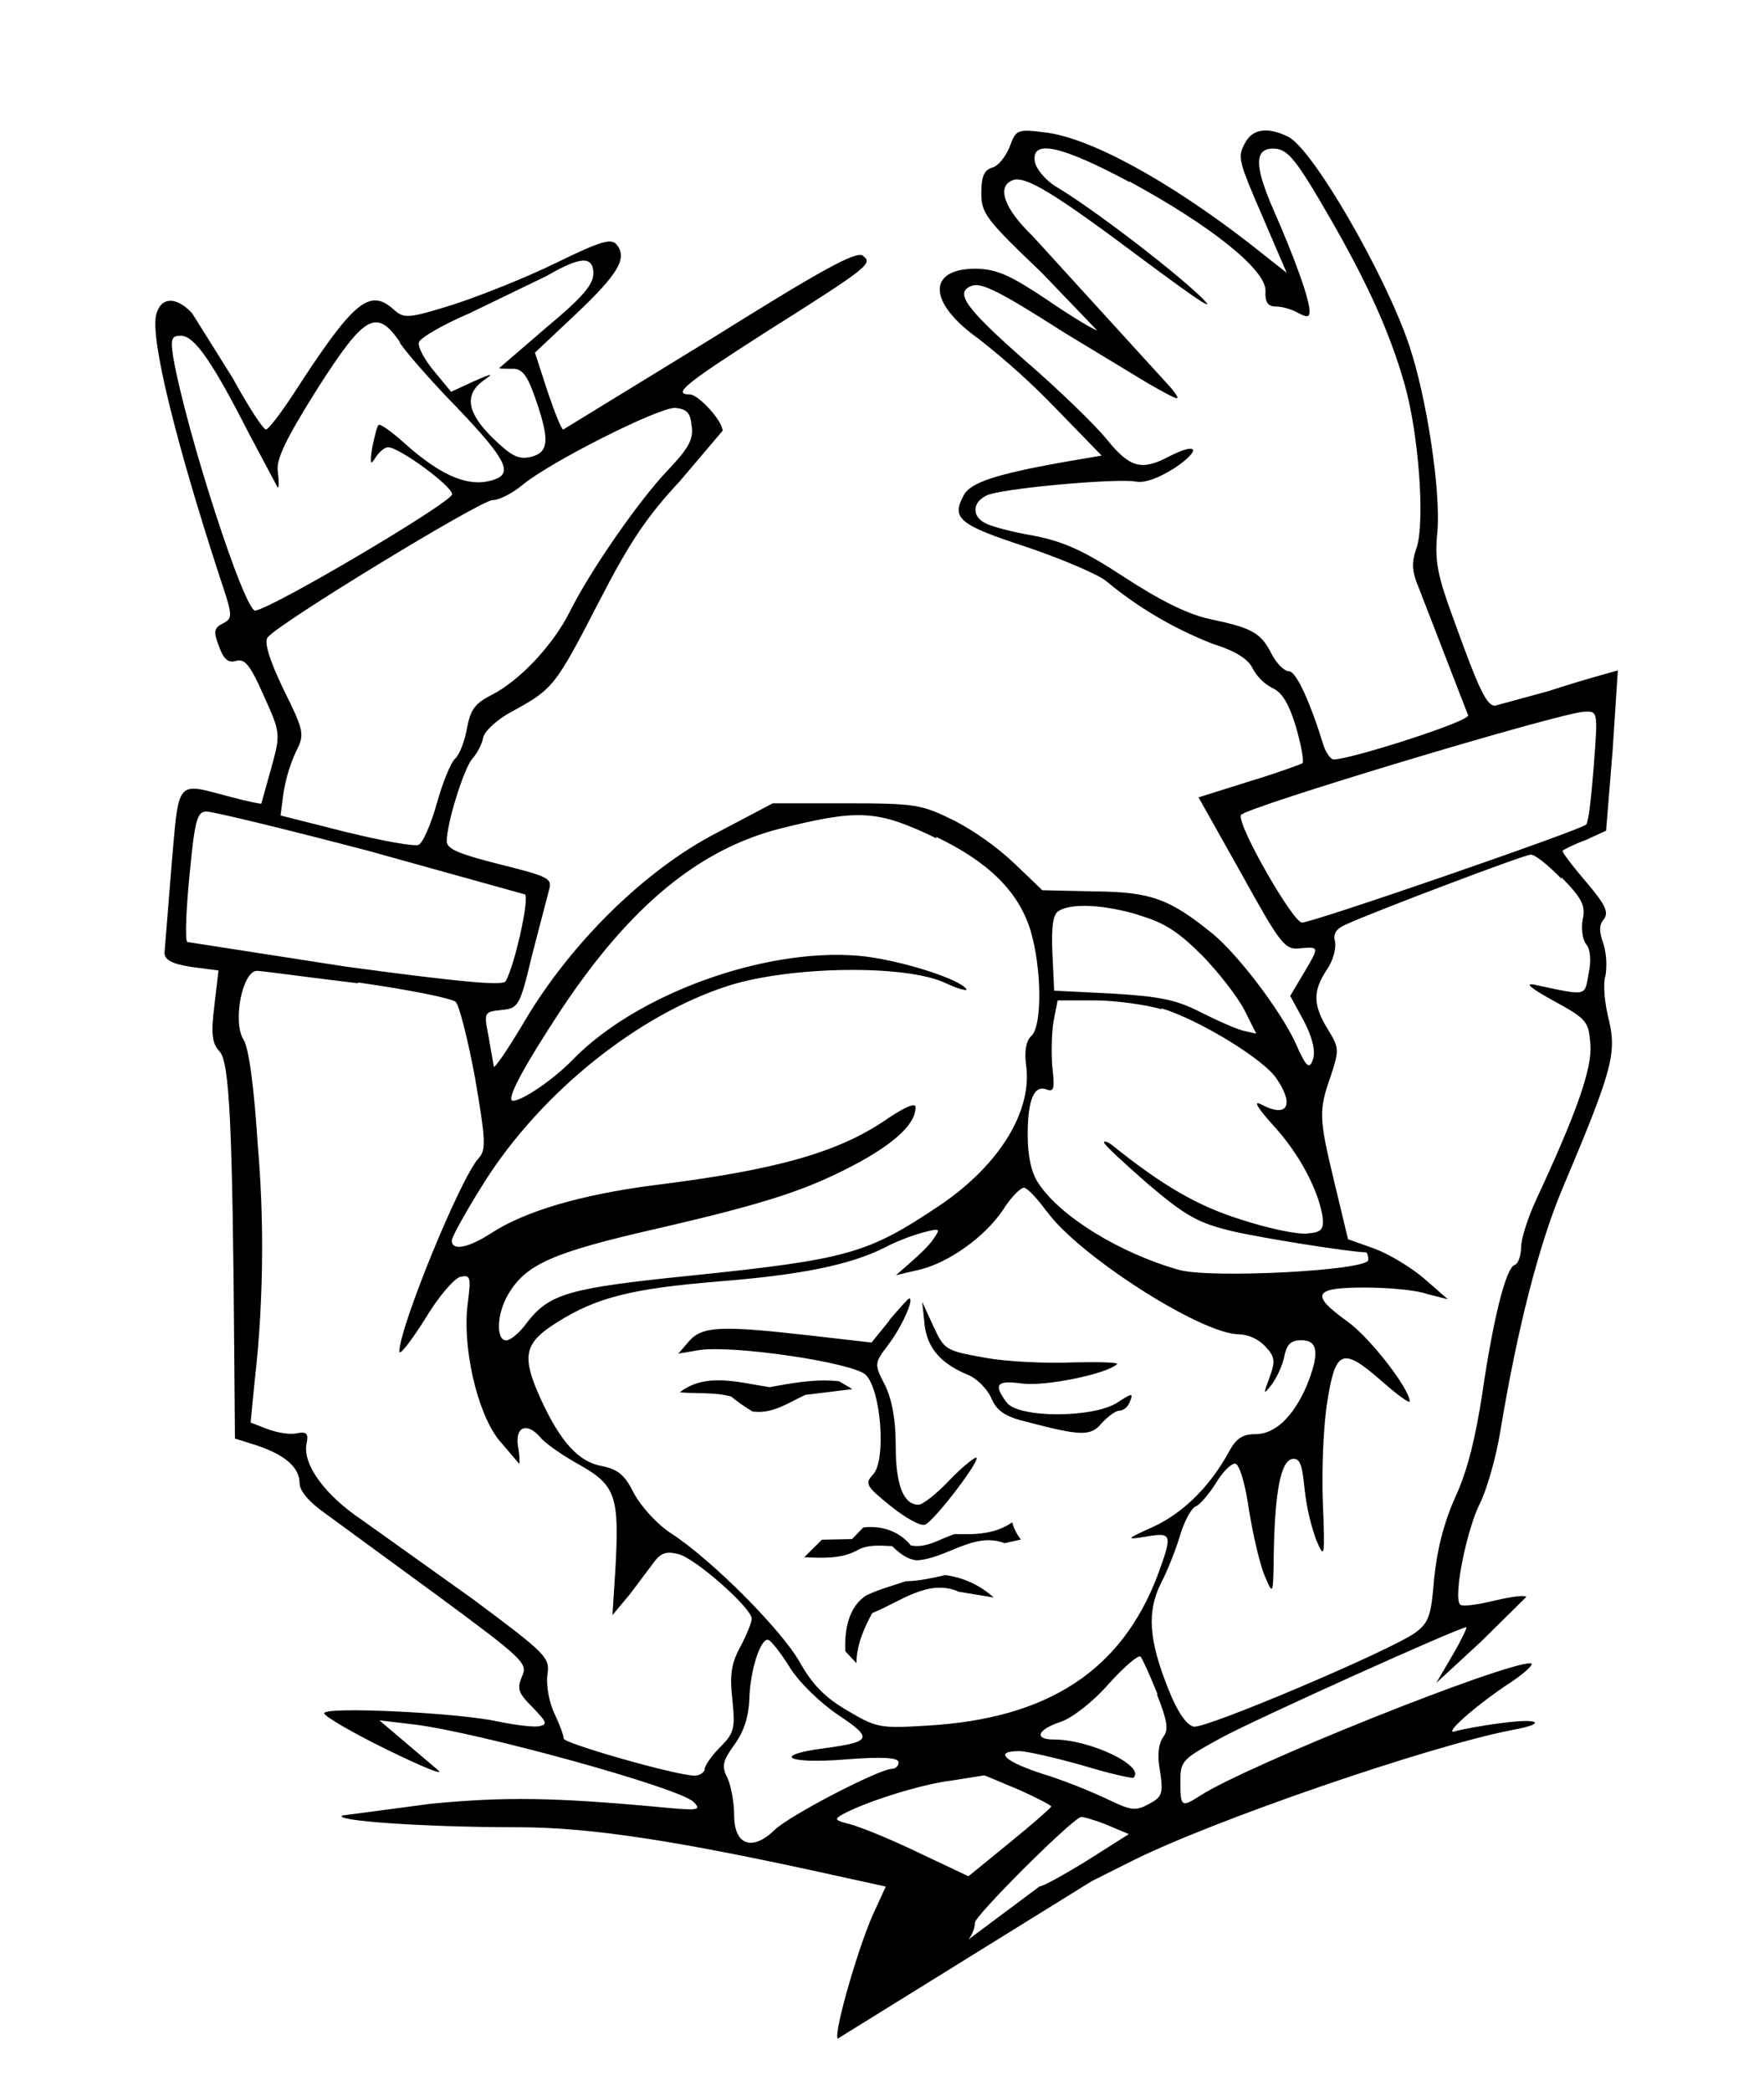 <!-- Generated by IcoMoon.io -->
<svg version="1.1" xmlns="http://www.w3.org/2000/svg" width="27" height="32" viewBox="0 0 27 32">
<title>composer</title>
<path d="M13.96 30.326c0.557-0.26 0.962-0.63 0.962-0.9 0-0.108 1.43-1.537 1.618-1.618 0.027-0.010 0.216 0.045 0.396 0.117l0.342 0.144-0.638 0.404c-0.35 0.216-0.674 0.396-0.728 0.396zM16.71 28.789l0.61-0.306c1.232-0.62 4.557-1.762 5.816-2.005 0.557-0.1 0.43-0.19-0.153-0.108-0.306 0.036-0.61 0.1-0.683 0.117-0.252 0.1 0.198-0.315 0.737-0.683 0.297-0.19 0.467-0.35 0.387-0.35-0.43 0-4.324 1.555-5.060 2.030-0.28 0.18-0.297 0.17-0.297-0.216 0-0.324 0.027-0.342 0.61-0.665 0.512-0.28 3.658-1.7 3.766-1.7 0.018 0-0.072 0.19-0.207 0.422l-0.252 0.43 0.683-0.63 0.692-0.683c0-0.036-0.216-0.010-0.485 0.054s-0.512 0.1-0.53 0.054c-0.1-0.144 0.117-1.17 0.306-1.537 0.108-0.216 0.252-0.72 0.315-1.115 0.26-1.564 0.584-2.83 0.944-3.694 0.764-1.807 0.836-2.076 0.72-2.58-0.063-0.243-0.1-0.557-0.054-0.7 0.008-0.050 0.012-0.108 0.012-0.167 0-0.117-0.018-0.229-0.051-0.335l0.002 0.008c-0.063-0.17-0.063-0.28 0.010-0.36 0.080-0.108 0.027-0.225-0.28-0.584-0.207-0.243-0.37-0.458-0.35-0.467 0.018-0.018 0.18-0.1 0.35-0.162l0.315-0.144 0.1-1.23 0.080-1.223c-0.514 0.142-0.81 0.234-1.105 0.331l0.215-0.061-0.99 0.27c-0.126 0-0.243-0.234-0.63-1.312-0.252-0.683-0.297-0.9-0.252-1.348 0.054-0.62-0.162-2.050-0.43-2.85-0.36-1.080-1.492-3.038-1.86-3.2-0.315-0.153-0.54-0.117-0.656 0.1-0.117 0.225-0.108 0.252 0.315 1.23l0.324 0.755-0.557-0.44c-1.25-0.97-2.454-1.627-3.137-1.708-0.432-0.054-0.45-0.045-0.548 0.225-0.063 0.153-0.18 0.297-0.27 0.315-0.117 0.036-0.162 0.135-0.162 0.386 0 0.315 0.072 0.405 0.926 1.222l0.845 0.88c-0.036 0-0.387-0.207-0.764-0.467-0.566-0.378-0.764-0.467-1.088-0.476-0.755 0-0.737 0.52 0.036 1.070 0.435 0.341 0.822 0.691 1.184 1.067l0.003 0.003 0.7 0.72-0.63 0.108c-0.99 0.18-1.384 0.306-1.483 0.503-0.19 0.35-0.072 0.45 0.97 0.79 0.557 0.19 1.097 0.422 1.213 0.52 0.475 0.396 1.025 0.724 1.623 0.957l0.040 0.014c0.315 0.1 0.512 0.225 0.575 0.36 0.070 0.132 0.174 0.236 0.302 0.304l0.004 0.002c0.144 0.063 0.252 0.234 0.36 0.593 0.080 0.28 0.126 0.53 0.1 0.557-0.027 0.018-0.396 0.153-0.818 0.28l-0.773 0.243 0.656 1.168c0.602 1.088 0.665 1.17 0.9 1.142 0.297-0.027 0.297-0.027 0.045 0.396l-0.198 0.333 0.207 0.378c0.135 0.26 0.18 0.458 0.144 0.584-0.054 0.17-0.1 0.144-0.27-0.243-0.234-0.503-0.872-1.34-1.258-1.663-0.665-0.54-0.944-0.647-1.807-0.656l-0.81-0.018-0.422-0.405c-0.271-0.254-0.578-0.475-0.912-0.654l-0.023-0.011c-0.494-0.243-0.584-0.26-1.645-0.26h-1.124l-0.854 0.45c-1.097 0.566-2.23 1.68-2.94 2.876-0.26 0.44-0.476 0.755-0.476 0.7l-0.080-0.458c-0.072-0.368-0.072-0.377 0.198-0.405 0.26-0.027 0.28-0.054 0.467-0.836l0.26-0.998c0.054-0.18 0-0.207-0.755-0.396-0.61-0.153-0.81-0.234-0.81-0.35 0-0.28 0.26-1.106 0.386-1.258 0.072-0.080 0.153-0.225 0.17-0.324s0.207-0.28 0.44-0.405c0.63-0.342 0.665-0.386 1.32-1.654 0.476-0.926 0.737-1.32 1.25-1.87l0.656-0.773c0-0.153-0.37-0.557-0.503-0.557-0.27 0-0.072-0.162 1.15-0.944 1.61-1.016 1.654-1.060 1.5-1.178-0.1-0.080-0.647 0.225-2.328 1.276l-2.258 1.384c-0.027 0-0.135-0.27-0.243-0.593l-0.19-0.584 0.62-0.584c0.656-0.62 0.8-0.863 0.63-1.070-0.080-0.1-0.243-0.054-0.926 0.28-0.458 0.225-1.16 0.503-1.573 0.638-0.692 0.216-0.755 0.216-0.908 0.080-0.378-0.342-0.62-0.135-1.555 1.312-0.19 0.288-0.37 0.52-0.404 0.52-0.045 0-0.27-0.35-0.512-0.79l-0.62-0.99c-0.243-0.26-0.476-0.252-0.548 0.018-0.1 0.36 0.315 2.005 0.962 3.99 0.207 0.62 0.216 0.656 0.063 0.737-0.144 0.072-0.153 0.126-0.063 0.36 0.072 0.198 0.144 0.252 0.26 0.216 0.135-0.036 0.216 0.063 0.422 0.53 0.26 0.575 0.26 0.584 0.117 1.106l-0.153 0.548c0 0.010-0.225-0.036-0.494-0.108-0.818-0.216-0.764-0.28-0.88 1.052l-0.108 1.34c0 0.108 0.117 0.17 0.413 0.216l0.413 0.054-0.063 0.54c-0.054 0.43-0.036 0.575 0.080 0.7 0.153 0.162 0.198 1.142 0.225 4.656l0.010 1.267 0.342 0.108c0.423 0.144 0.647 0.333 0.647 0.575 0 0.117 0.144 0.288 0.386 0.458l1.744 1.276c1.303 0.962 1.366 1.025 1.276 1.222-0.080 0.19-0.063 0.252 0.162 0.476 0.216 0.225 0.234 0.26 0.1 0.288-0.080 0.018-0.37-0.018-0.63-0.072-0.602-0.135-2.67-0.234-2.66-0.126 0 0.045 0.43 0.297 0.962 0.557s0.88 0.404 0.782 0.315l-0.9-0.764 0.53 0.063c0.97 0.117 4.072 0.97 4.28 1.187 0.126 0.126 0.072 0.135-0.494 0.080-1.663-0.153-2.382-0.162-3.524-0.054l-1.357 0.18c-0.162 0.080 1.25 0.18 2.68 0.18 1.124 0 2.472 0.207 4.98 0.764l0.656 0.144-0.153 0.333c-0.243 0.494-0.647 1.897-0.584 1.995zM17.285 2.776c1.258 0.683 2.085 1.348 2.085 1.672-0.010 0.18 0.036 0.243 0.162 0.243 0.1 0 0.243 0.045 0.342 0.1 0.135 0.072 0.17 0.063 0.17-0.027 0-0.18-0.216-0.79-0.557-1.564-0.288-0.665-0.288-0.926 0-0.926 0.225 0 0.35 0.162 0.88 1.080 0.548 0.953 0.9 1.717 1.124 2.5 0.225 0.764 0.324 2.14 0.19 2.535-0.080 0.225-0.072 0.35 0.036 0.61l0.755 1.95c0 0.1-1.807 0.674-2.058 0.674-0.045 0-0.117-0.1-0.153-0.207-0.207-0.674-0.422-1.142-0.53-1.142-0.072 0-0.19-0.117-0.27-0.27-0.162-0.324-0.306-0.396-0.944-0.53-0.333-0.072-0.755-0.28-1.303-0.638-0.63-0.413-0.935-0.548-1.393-0.638-0.324-0.054-0.656-0.144-0.737-0.19-0.207-0.1-0.207-0.315 0.010-0.422 0.19-0.108 1.986-0.27 2.292-0.216 0.135 0.027 0.35-0.054 0.593-0.207 0.413-0.28 0.36-0.404-0.080-0.18-0.422 0.225-0.602 0.18-0.953-0.252-0.18-0.225-0.746-0.773-1.267-1.222-0.908-0.8-1.070-1.034-0.81-1.133 0.153-0.063 0.458 0.1 1.43 0.72l1.276 0.773c0.494 0.28 0.52 0.288 0.36 0.080l-2.13-2.337c-0.43-0.413-0.557-0.755-0.306-0.854 0.198-0.072 0.63 0.19 2.030 1.24 0.836 0.62 1.133 0.818 0.836 0.53-0.467-0.44-1.645-1.34-2.202-1.672-0.162-0.1-0.306-0.27-0.324-0.386-0.054-0.342 0.405-0.243 1.447 0.315zM9.080 4.196c0 0.162-0.18 0.37-0.72 0.818l-0.72 0.62c0 0.010 0.1 0.010 0.19 0.010 0.153-0.010 0.234 0.080 0.36 0.44 0.225 0.647 0.216 0.836-0.063 0.908-0.19 0.045-0.297-0.010-0.584-0.288-0.396-0.386-0.44-0.665-0.144-0.88 0.17-0.117 0.144-0.117-0.144 0.010l-0.35 0.162-0.26-0.315c-0.144-0.17-0.252-0.37-0.234-0.44 0.010-0.063 0.36-0.27 0.782-0.45l1.17-0.566c0.53-0.306 0.72-0.315 0.72-0.027zM6.12 5.247c0.108 0.162 0.52 0.63 0.908 1.025 0.7 0.737 0.818 0.962 0.557 1.060-0.378 0.144-0.81-0.027-1.393-0.548-0.198-0.18-0.378-0.306-0.396-0.28-0.027 0.018-0.063 0.18-0.1 0.35-0.036 0.243-0.027 0.28 0.054 0.144 0.054-0.080 0.135-0.153 0.19-0.153 0.17 0 0.98 0.593 0.98 0.72 0 0.117-2.68 1.708-3.010 1.78-0.162 0.036-1.060-2.742-1.258-3.874-0.045-0.288-0.027-0.333 0.117-0.333 0.207 0 0.485 0.404 1.043 1.5l0.44 0.827c0.018 0 0.018-0.108 0-0.252-0.027-0.18 0.117-0.485 0.602-1.258 0.728-1.142 0.908-1.24 1.267-0.72zM10.588 6.524c0.027 0.207-0.054 0.342-0.368 0.674-0.43 0.45-1.178 1.52-1.5 2.166-0.252 0.503-0.755 1.043-1.187 1.267-0.27 0.135-0.333 0.234-0.386 0.52-0.036 0.198-0.117 0.405-0.18 0.458s-0.19 0.36-0.28 0.683-0.216 0.61-0.28 0.638-0.566-0.063-1.115-0.198l-0.998-0.252 0.045-0.342c0.038-0.235 0.104-0.447 0.195-0.644l-0.006 0.015c0.135-0.27 0.135-0.306-0.19-0.962-0.216-0.45-0.297-0.72-0.243-0.79 0.135-0.198 3.263-2.103 3.443-2.103 0.1 0 0.297-0.1 0.45-0.225 0.413-0.35 2.094-1.196 2.346-1.187 0.18 0.018 0.234 0.072 0.252 0.28zM24.395 11.719c-0.036 0.458-0.080 0.863-0.117 0.9-0.072 0.080-4.18 1.5-4.35 1.5-0.135 0-0.99-1.483-0.935-1.645 0.036-0.108 4.9-1.573 5.258-1.582 0.207-0.010 0.207 0 0.144 0.818zM5.645 13.023l2.39 0.665c0.072 0.063-0.162 1.106-0.297 1.33-0.045 0.072-0.7 0.010-2.445-0.225l-2.427-0.377c-0.036-0.036-0.018-0.494 0.036-1.034 0.080-0.845 0.117-0.962 0.26-0.962 0.1 0 1.213 0.27 2.48 0.602zM14.328 12.807c0.81 0.387 1.267 0.845 1.447 1.438 0.17 0.575 0.18 1.456 0.010 1.61-0.080 0.072-0.108 0.234-0.080 0.44 0.1 0.7-0.396 1.52-1.303 2.14-1.124 0.755-1.41 0.836-3.838 1.088-1.88 0.19-2.157 0.28-2.5 0.72-0.108 0.153-0.252 0.27-0.315 0.27-0.162 0-0.144-0.413 0.027-0.7 0.27-0.467 0.692-0.647 2.265-1.007 1.717-0.396 2.346-0.602 3.137-1.034 0.548-0.306 0.836-0.584 0.836-0.827 0-0.072-0.153-0.010-0.422 0.17-0.746 0.52-1.7 0.79-3.595 1.025-1.106 0.144-1.96 0.396-2.472 0.728-0.36 0.234-0.61 0.28-0.61 0.117 0-0.054 0.225-0.46 0.503-0.9 0.872-1.375 2.355-2.562 3.74-3.002 0.944-0.297 2.68-0.324 3.3-0.045 0.207 0.1 0.36 0.135 0.333 0.1-0.1-0.162-1.088-0.467-1.663-0.512-1.447-0.117-3.39 0.593-4.36 1.59-0.297 0.306-0.773 0.63-0.917 0.63-0.117 0 0.162-0.52 0.755-1.42 1.052-1.573 2.103-2.436 3.353-2.75 1.195-0.297 1.474-0.28 2.373 0.153zM23.901 13.427c0.315 0.324 0.37 0.43 0.324 0.647-0.027 0.144 0 0.315 0.054 0.378 0.063 0.072 0.080 0.252 0.036 0.45-0.063 0.35-0.010 0.342-0.818 0.17-0.17-0.036-0.080 0.045 0.28 0.243 0.512 0.28 0.54 0.315 0.566 0.674 0.027 0.368-0.216 1.052-0.827 2.364-0.126 0.27-0.234 0.602-0.234 0.737 0 0.126-0.045 0.252-0.1 0.27-0.135 0.045-0.333 0.854-0.494 1.968-0.1 0.647-0.216 1.15-0.404 1.564s-0.288 0.827-0.333 1.267c-0.045 0.566-0.080 0.674-0.288 0.827-0.37 0.27-3.21 1.474-3.39 1.438-0.108-0.018-0.252-0.225-0.387-0.566-0.306-0.764-0.332-1.195-0.117-1.627 0.1-0.19 0.234-0.53 0.297-0.746 0.063-0.207 0.17-0.404 0.234-0.43s0.198-0.18 0.306-0.35c0.1-0.17 0.234-0.306 0.297-0.306s0.153 0.28 0.216 0.72c0.063 0.387 0.17 0.845 0.243 1.007 0.126 0.297 0.126 0.288 0.135-0.378 0.018-0.926 0.108-1.384 0.28-1.42 0.117-0.018 0.153 0.072 0.19 0.45 0.032 0.293 0.095 0.561 0.188 0.815l-0.008-0.024c0.126 0.297 0.135 0.28 0.1-0.593-0.018-0.503 0.010-1.178 0.072-1.546 0.126-0.782 0.234-0.818 0.845-0.28 0.225 0.198 0.413 0.333 0.413 0.297 0-0.19-0.61-0.98-0.953-1.223-0.575-0.413-0.52-0.52 0.26-0.52 0.35 0 0.79 0.036 0.962 0.1l0.315 0.080-0.36-0.315c-0.198-0.17-0.54-0.378-0.764-0.46l-0.404-0.144-0.207-0.863c-0.243-1.007-0.243-1.106-0.054-1.645 0.126-0.387 0.126-0.422-0.045-0.7-0.234-0.377-0.234-0.593-0.018-0.917 0.1-0.144 0.144-0.333 0.126-0.43-0.036-0.117 0.018-0.198 0.162-0.26 0.43-0.198 2.733-1.070 2.83-1.070 0.063-0.010 0.27 0.162 0.476 0.37zM17.421 14.003c0.404 0.117 0.61 0.252 0.98 0.62 0.252 0.26 0.54 0.63 0.647 0.836l0.18 0.36-0.198-0.045c-0.108-0.027-0.396-0.153-0.647-0.28-0.37-0.19-0.61-0.243-1.348-0.288l-0.9-0.045-0.027-0.575c-0.018-0.405 0.010-0.602 0.1-0.647 0.19-0.117 0.674-0.1 1.222 0.063zM5.483 15.036c0.764 0.108 1.438 0.243 1.492 0.297s0.19 0.584 0.297 1.17c0.162 0.944 0.17 1.097 0.054 1.222-0.28 0.306-1.213 2.59-1.213 2.957 0 0.072 0.17-0.144 0.386-0.485 0.207-0.35 0.458-0.638 0.548-0.656 0.153-0.036 0.162 0.010 0.117 0.37-0.1 0.674 0.135 1.7 0.467 2.12l0.315 0.37c0.010 0 0.010-0.126-0.018-0.27-0.045-0.306 0.144-0.37 0.35-0.126 0.063 0.080 0.333 0.27 0.593 0.413 0.557 0.315 0.61 0.485 0.548 1.6l-0.045 0.7 0.27-0.324 0.378-0.503c0.1-0.126 0.18-0.153 0.36-0.108 0.26 0.063 1.124 0.827 1.124 0.99 0 0.054-0.080 0.252-0.17 0.422-0.144 0.26-0.17 0.44-0.126 0.818 0.045 0.44 0.027 0.512-0.19 0.728-0.126 0.126-0.234 0.28-0.234 0.333 0 0.045-0.072 0.1-0.153 0.1-0.28 0-2.004-0.494-2.004-0.566 0-0.045-0.063-0.216-0.144-0.387s-0.126-0.43-0.108-0.584c0.045-0.27 0-0.315-1.133-1.16l-1.7-1.213c-0.566-0.378-0.908-0.845-0.854-1.16 0.036-0.162 0.010-0.198-0.144-0.17-0.108 0.027-0.306-0.010-0.45-0.063l-0.26-0.1 0.063-0.647c0.072-0.61 0.113-1.318 0.113-2.034 0-0.518-0.021-1.031-0.064-1.538l0.004 0.066c-0.063-1.007-0.144-1.582-0.225-1.708-0.17-0.27-0.018-1.052 0.207-1.052 0.080 0 0.782 0.1 1.546 0.19zM17.78 15.432c0.566 0.17 1.573 0.782 1.762 1.080 0.28 0.413 0.153 0.602-0.243 0.387-0.126-0.063-0.045 0.063 0.19 0.324 0.396 0.43 0.692 0.99 0.755 1.402 0.018 0.19-0.010 0.234-0.234 0.252-0.153 0.018-0.61-0.080-1.025-0.216-0.656-0.207-1.187-0.512-1.97-1.142-0.063-0.045-0.117-0.063-0.117-0.036 0 0.036 0.306 0.315 0.674 0.638 0.584 0.494 0.764 0.593 1.285 0.72 0.467 0.108 1.825 0.324 2.050 0.324 0.018 0 0.036 0.054 0.036 0.117 0 0.162-2.4 0.288-2.894 0.153-0.9-0.252-1.825-0.818-2.157-1.33-0.108-0.162-0.162-0.413-0.162-0.737 0-0.548 0.1-0.773 0.297-0.692 0.108 0.036 0.117-0.027 0.080-0.342-0.018-0.216-0.010-0.54 0.018-0.7l0.063-0.324h0.566c0.306 0 0.773 0.063 1.025 0.135zM16.018 18.532c0.467 0.665 2.364 1.888 2.948 1.888 0.16 0.008 0.302 0.079 0.404 0.189l0 0c0.144 0.153 0.153 0.225 0.063 0.467-0.1 0.27-0.1 0.28 0.036 0.108 0.072-0.1 0.162-0.288 0.19-0.43 0.036-0.18 0.1-0.243 0.26-0.243 0.26 0 0.28 0.207 0.080 0.7-0.207 0.476-0.485 0.737-0.782 0.737-0.198 0-0.297 0.063-0.413 0.28-0.28 0.512-0.683 0.917-1.142 1.133-0.44 0.198-0.44 0.207-0.108 0.153 0.387-0.063 0.396-0.036 0.162 0.602-0.557 1.456-1.68 2.184-3.515 2.292-0.728 0.045-0.782 0.036-1.223-0.225-0.342-0.198-0.54-0.395-0.737-0.746-0.28-0.494-1.34-1.564-1.978-1.977-0.207-0.135-0.45-0.404-0.557-0.602-0.144-0.288-0.243-0.37-0.494-0.422-0.36-0.063-0.638-0.378-0.935-1.025-0.297-0.656-0.26-0.854 0.243-1.17 0.61-0.387 1.15-0.52 2.48-0.63 1.258-0.1 2.013-0.252 2.544-0.52 0.171-0.089 0.371-0.169 0.579-0.228l0.023-0.006c0.243-0.063 0.252-0.054 0.144 0.1-0.063 0.1-0.225 0.252-0.35 0.36l-0.225 0.198 0.342-0.080c0.45-0.1 1.016-0.503 1.294-0.917 0.117-0.19 0.27-0.342 0.324-0.342 0.054 0.010 0.207 0.17 0.342 0.36zM12.081 25.507c0.144 0.234 0.467 0.548 0.746 0.737 0.54 0.36 0.52 0.413-0.216 0.512-0.818 0.108-0.557 0.243 0.333 0.17 0.575-0.045 0.81-0.027 0.81 0.045-0.001 0.054-0.045 0.098-0.099 0.099h-0c-0.198 0-1.582 0.72-1.798 0.935-0.342 0.332-0.62 0.234-0.62-0.225 0-0.19-0.045-0.44-0.1-0.566-0.1-0.19-0.072-0.27 0.108-0.52 0.144-0.198 0.216-0.43 0.225-0.7 0.010-0.413 0.162-0.9 0.28-0.9 0.045 0 0.19 0.19 0.333 0.413zM17.708 25.93c0.162 0.413 0.18 0.54 0.1 0.647-0.072 0.1-0.1 0.27-0.054 0.52 0.054 0.35 0.036 0.404-0.17 0.512-0.198 0.108-0.27 0.1-0.61-0.063-0.255-0.122-0.579-0.253-0.912-0.367l-0.068-0.020c-0.62-0.198-0.79-0.36-0.395-0.36 0.117 0 0.548 0.1 0.962 0.216 0.413 0.126 0.773 0.207 0.79 0.19 0.18-0.18-0.665-0.584-1.223-0.584-0.306 0-0.252-0.153 0.108-0.27 0.18-0.063 0.494-0.306 0.737-0.584 0.234-0.26 0.458-0.45 0.485-0.413 0.027 0.027 0.144 0.288 0.26 0.575zM15.588 27.386c0.28 0.126 0.503 0.243 0.503 0.26s-0.288 0.27-0.63 0.548l-0.638 0.52-0.782-0.37c-0.43-0.207-0.9-0.396-1.043-0.43-0.216-0.054-0.234-0.072-0.108-0.144 0.342-0.19 1.213-0.467 1.672-0.52l0.503-0.080c0.010 0 0.243 0.1 0.52 0.216zM13.61 20.213l-0.27 0.333-0.944-0.108c-1.348-0.153-1.636-0.144-1.843 0.080l-0.17 0.198 0.315-0.054c0.53-0.080 2.355 0.19 2.553 0.378 0.234 0.234 0.315 1.294 0.117 1.52-0.135 0.144-0.117 0.18 0.26 0.485 0.225 0.18 0.458 0.315 0.53 0.288 0.144-0.054 0.88-1.025 0.782-1.025-0.036 0-0.234 0.162-0.422 0.36s-0.396 0.36-0.458 0.36c-0.234 0-0.35-0.306-0.35-0.9 0-0.395-0.054-0.7-0.162-0.926-0.17-0.333-0.17-0.333 0.054-0.63 0.198-0.26 0.396-0.7 0.315-0.7-0.018 0-0.153 0.153-0.306 0.333zM14.15 20.267c0.045 0.37 0.252 0.602 0.665 0.773 0.135 0.054 0.297 0.216 0.36 0.36 0.080 0.19 0.207 0.28 0.54 0.36 0.827 0.216 0.98 0.225 1.15 0.018 0.1-0.108 0.216-0.19 0.27-0.19 0.063 0 0.135-0.063 0.162-0.144 0.054-0.126 0.027-0.126-0.19 0.018-0.37 0.243-1.52 0.243-1.7 0-0.207-0.28-0.153-0.342 0.243-0.288 0.342 0.045 1.286-0.144 1.447-0.297 0.036-0.027-0.27-0.036-0.674-0.027-0.404 0.018-1.016-0.010-1.348-0.072-0.602-0.108-0.62-0.117-0.79-0.485l-0.17-0.37 0.036 0.342zM10.406 21.307c0.4-0.312 0.924-0.144 1.373-0.078 0.35-0.064 0.704-0.13 1.066-0.090l0.202 0.12-0.72 0.088c-0.262 0.12-0.507 0.3-0.813 0.253-0.112-0.070-0.222-0.144-0.323-0.228-0.257-0.070-0.524-0.040-0.787-0.064zM14.623 23.477c0.302 0.010 0.613 0.002 0.87-0.18 0.028 0.101 0.074 0.19 0.134 0.265l-0.001-0.001-0.25 0.056c-0.47-0.182-0.884 0.236-1.344 0.262-0.154-0.015-0.27-0.115-0.377-0.217-0.183-0.008-0.375-0.030-0.54 0.067-0.25 0.133-0.532 0.114-0.805 0.103l0.27-0.268 0.462-0.010 0.17-0.177c0.276-0.036 0.554 0.055 0.73 0.275 0.25 0.047 0.454-0.11 0.68-0.177zM13.866 24.2c0.205-0.005 0.405-0.050 0.603-0.095 0.288 0.038 0.542 0.162 0.742 0.344l-0.001-0.001-0.534-0.088c-0.467-0.208-0.905 0.16-1.325 0.326-0.13 0.238-0.24 0.49-0.242 0.768l-0.17-0.183c-0.015-0.3 0.037-0.675 0.322-0.856 0.193-0.093 0.403-0.147 0.605-0.217z"></path>
</svg>
